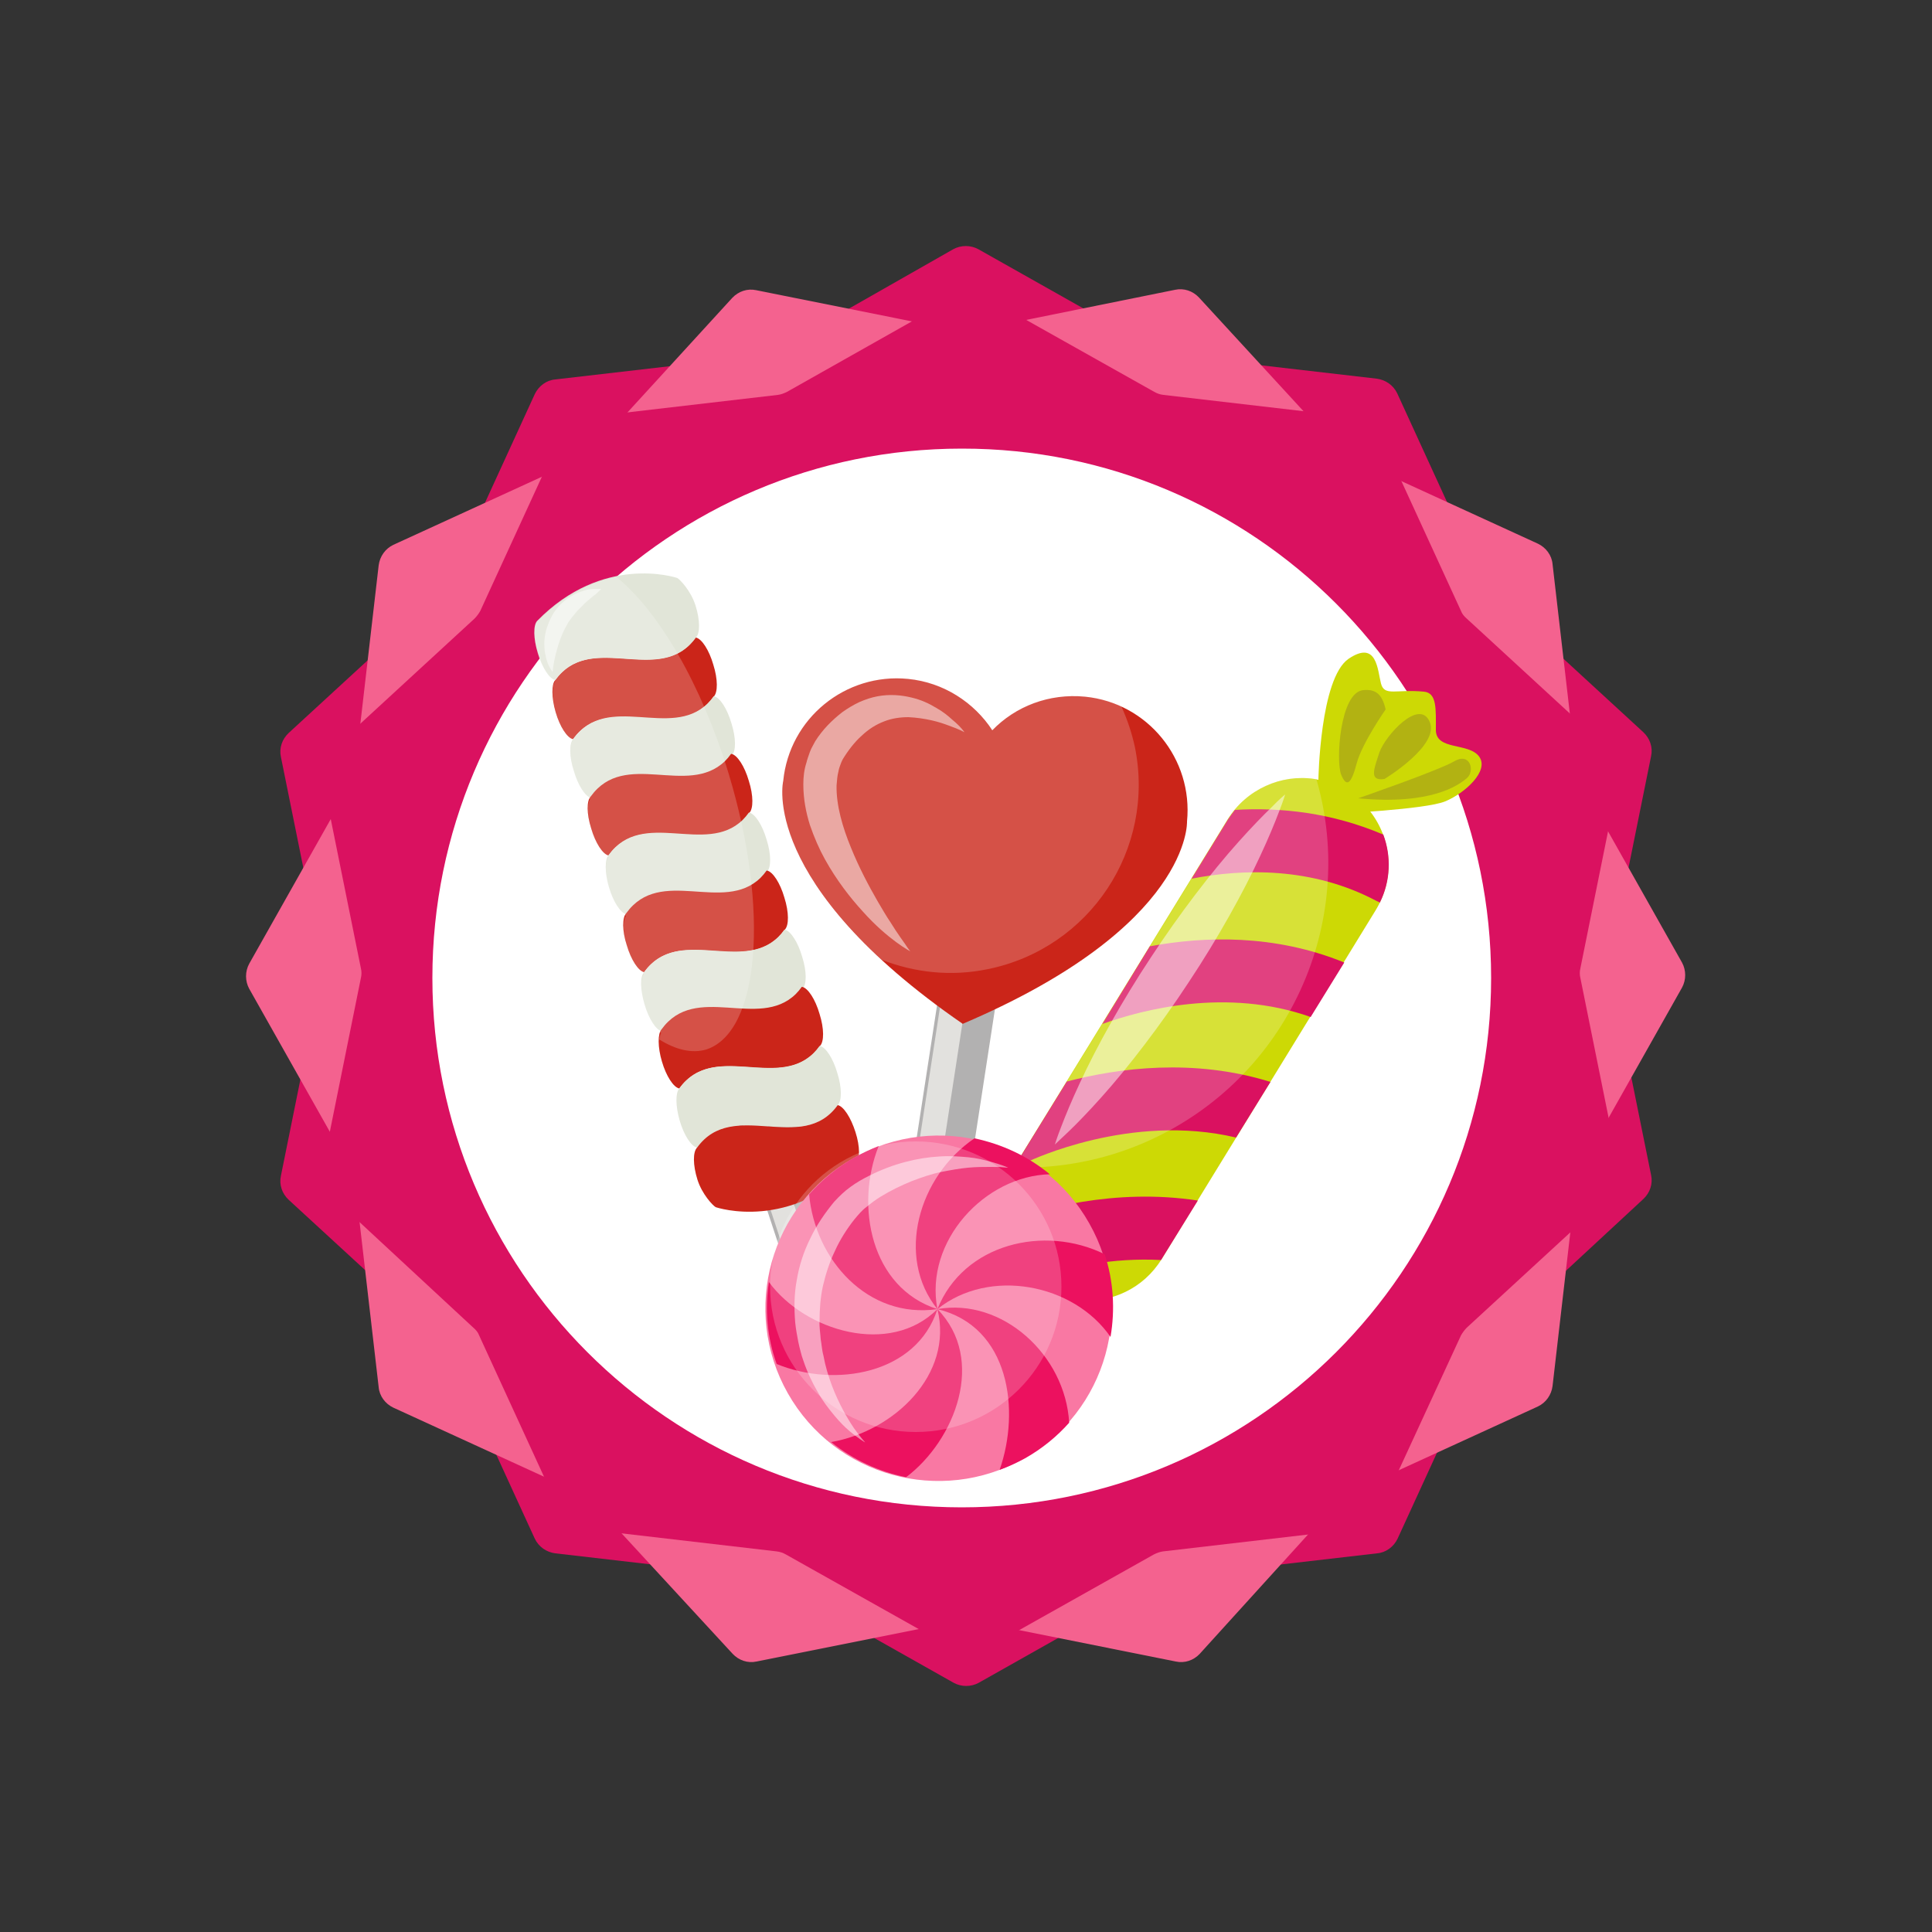 <?xml version="1.0" encoding="utf-8"?>
<!-- Generator: Adobe Illustrator 23.0.3, SVG Export Plug-In . SVG Version: 6.00 Build 0)  -->
<svg version="1.1" id="Layer_1" xmlns="http://www.w3.org/2000/svg" xmlns:xlink="http://www.w3.org/1999/xlink" x="0px" y="0px"
	 viewBox="0 0 500 500" style="enable-background:new 0 0 500 500;" xml:space="preserve">
<rect x="0" y="0" width="500" height="500" fill="#333333" stroke="none"/>
<style type="text/css">
	.st0{fill:#44CEE3;}
	.st1{fill:#FFFFFF;}
	.st2{fill:#F4628F;}
	.st3{fill:#E8EC3A;}
	.st4{fill:#97BB02;}
	.st5{opacity:0.2;}
	.st6{opacity:0.5;}
	.st7{fill:#9470D0;}
	.st8{fill:#F23D7A;}
	.st9{fill:#DA1160;}
	.st10{fill:#B2B1B1;}
	.st11{fill:#E2E1DE;}
	.st12{fill:#6332BA;}
	.st13{fill:#5420AE;}
	.st14{fill:#FFC300;}
	.st15{fill:#DDA507;}
	.st16{fill:#49D8E5;}
	.st17{fill:#64095D;}
	.st18{fill:#490748;}
	.st19{fill:#EA0446;}
	.st20{fill:#EEF443;}
	.st21{fill:#03C4DE;}
	.st22{fill:#492111;}
	.st23{fill:#00838C;}
	.st24{fill:#652A1F;}
	.st25{fill:#C09670;}
	.st26{fill:#EBE0AE;}
	.st27{fill:#4E1E14;}
	.st28{fill:#D9A24B;}
	.st29{fill:#FFEAC0;}
	.st30{fill:#CB2519;}
	.st31{fill:#43CEE3;}
	.st32{fill:#00B8D2;}
	.st33{fill:#FFBD17;}
	.st34{fill:#FFD901;}
	.st35{fill:#5E0084;}
	.st36{fill:#F978A3;}
	.st37{fill:#EC115F;}
	.st38{fill:#FF9900;}
	.st39{fill:#EDB107;}
	.st40{fill:#B90615;}
	.st41{fill:#E1E5D8;}
	.st42{fill:#DD3107;}
	.st43{fill:#CDD905;}
	.st44{fill:#B2B212;}
	.st45{fill:#EB024D;}
</style>
<g>
	<g>
		<path class="st9" d="M246.7,64.5c2-1.1,4.5-1.1,6.5,0l47,26.5c0.8,0.4,1.6,0.7,2.5,0.8l53.6,6.2c2.3,0.3,4.3,1.7,5.3,3.8
			l22.5,49.1c0.4,0.8,0.9,1.5,1.5,2.1l39.7,36.5c1.7,1.6,2.5,3.9,2,6.2l-10.7,52.9c-0.2,0.9-0.2,1.8,0,2.6l10.7,52.9
			c0.5,2.3-0.3,4.6-2,6.2L385.7,347c-0.7,0.6-1.2,1.3-1.5,2.1l-22.5,49.1c-1,2.1-3,3.6-5.3,3.8l-53.6,6.2c-0.9,0.1-1.7,0.4-2.5,0.8
			l-47,26.5c-2,1.1-4.5,1.1-6.5,0l-47-26.5c-0.8-0.4-1.6-0.7-2.5-0.8l-53.6-6.2c-2.3-0.3-4.3-1.7-5.3-3.8l-22.5-49.1
			c-0.4-0.8-0.9-1.5-1.5-2.1l-39.7-36.5c-1.7-1.6-2.5-3.9-2-6.2l10.7-52.9c0.2-0.9,0.2-1.8,0-2.6l-10.7-52.9c-0.5-2.3,0.3-4.6,2-6.2
			l39.7-36.5c0.7-0.6,1.2-1.3,1.5-2.1l22.5-49.1c1-2.1,3-3.6,5.3-3.8l53.6-6.2c0.9-0.1,1.7-0.4,2.5-0.8L246.7,64.5z"/>
	</g>
	<g>
		<path class="st2" d="M189.5,77.1c1.6-1.7,3.9-2.5,6.2-2l52.9,10.6c0.9,0.2,1.8,0.2,2.6,0l52.9-10.7c2.3-0.5,4.6,0.3,6.2,2
			l36.5,39.7c0.6,0.7,1.3,1.2,2.1,1.5l49.1,22.5c2.1,1,3.6,3,3.8,5.3l6.2,53.6c0.1,0.9,0.4,1.7,0.8,2.5l26.5,47c1.1,2,1.1,4.5,0,6.5
			l-26.5,47c-0.4,0.8-0.7,1.6-0.8,2.5l-6.2,53.6c-0.3,2.3-1.7,4.3-3.8,5.3l-49.1,22.5c-0.8,0.4-1.5,0.9-2.1,1.5L310.5,428
			c-1.6,1.7-3.9,2.5-6.2,2l-52.9-10.6c-0.9-0.2-1.8-0.2-2.6,0L195.8,430c-2.3,0.5-4.6-0.3-6.2-2L153,388.3c-0.6-0.7-1.3-1.2-2.1-1.5
			l-49.1-22.5c-2.1-1-3.6-3-3.8-5.3l-6.2-53.6c-0.1-0.9-0.4-1.7-0.8-2.5l-26.5-47c-1.1-2-1.1-4.5,0-6.5l26.5-47
			c0.4-0.8,0.7-1.6,0.8-2.5l6.2-53.6c0.3-2.3,1.7-4.3,3.8-5.3l49.1-22.5c0.8-0.4,1.5-0.9,2.1-1.5L189.5,77.1z"/>
	</g>
	<g>
		<path class="st9" d="M248,76.4c1.9-1.1,4.3-1.1,6.2,0l44.5,25c0.7,0.4,1.5,0.7,2.4,0.8l50.7,5.9c2.2,0.3,4.1,1.6,5,3.6l21.3,46.4
			c0.3,0.8,0.8,1.4,1.5,2l37.6,34.6c1.6,1.5,2.3,3.7,1.9,5.9l-10.1,50c-0.2,0.8-0.2,1.7,0,2.5l10.1,50c0.4,2.2-0.3,4.4-1.9,5.9
			l-37.6,34.6c-0.6,0.6-1.1,1.3-1.5,2L356.7,392c-0.9,2-2.8,3.4-5,3.6l-50.7,5.9c-0.8,0.1-1.6,0.4-2.4,0.8l-44.5,25
			c-1.9,1.1-4.3,1.1-6.2,0l-44.5-25c-0.7-0.4-1.5-0.7-2.4-0.8l-50.7-5.9c-2.2-0.3-4.1-1.6-5-3.6l-21.3-46.4c-0.3-0.8-0.8-1.4-1.5-2
			L85.2,309c-1.6-1.5-2.3-3.7-1.9-5.9l10.1-50c0.2-0.8,0.2-1.7,0-2.5l-10.1-50c-0.4-2.2,0.3-4.4,1.9-5.9l37.6-34.6
			c0.6-0.6,1.1-1.3,1.5-2l21.3-46.4c0.9-2,2.8-3.4,5-3.6l50.7-5.9c0.8-0.1,1.6-0.4,2.4-0.8L248,76.4z"/>
	</g>
	<g>
		<path class="st1" d="M385.9,253.1c0,75.7-61.4,137-137,137c-75.7,0-137-61.4-137-137c0-75.7,61.4-137,137-137
			C324.5,116,385.9,177.4,385.9,253.1z"/>
	</g>
	<g>
		<g>
			<g>
				<g>
					<path class="st10" d="M222.3,350.9c-0.8,0.9-1.9,1.6-3.1,2c-3.8,1.2-7.9-0.8-9.1-4.6l-36.7-111.5c-1.2-3.8,0.8-7.9,4.6-9.1
						c3.8-1.2,7.9,0.8,9.1,4.6l36.7,111.5C224.7,346.3,224,349,222.3,350.9z"/>
				</g>
			</g>
		</g>
		<g>
			<g>
				<g>
					<path class="st11" d="M216.7,350.9c-0.3,0.4-0.8,0.7-1.3,0.9c-1.6,0.5-3.4-0.3-3.9-2l-36.7-111.5c-0.5-1.6,0.3-3.4,2-3.9
						c1.6-0.5,3.4,0.3,3.9,2l36.7,111.5C217.7,349,217.4,350.1,216.7,350.9z"/>
				</g>
			</g>
		</g>
		<g>
			<g>
				<path class="st30" d="M143.7,176C143.7,176,143.7,176,143.7,176c8.8-12.2,25.1,0.2,34.7-9.1c0.6-0.6,1.1-1.2,1.6-1.9
					c0,0,0.1,0,0.1,0c0,0,0,0,0,0c1.5,0.3,3.4,3.2,4.5,7c1.2,3.8,1.2,7.2,0.1,8.3c0,0,0,0,0,0c-9.3,12.9-27.1-1.9-36.4,11
					c0,0,0,0,0,0c-1.5-0.3-3.4-3.2-4.5-7C142.7,180.5,142.7,177.1,143.7,176z"/>
			</g>
		</g>
		<g>
			<g>
				<path class="st41" d="M148.4,191.2C148.4,191.2,148.4,191.2,148.4,191.2c8.8-12.2,25.1,0.2,34.7-9.1c0.6-0.6,1.1-1.2,1.6-1.9
					c0,0,0.1,0,0.1,0c0,0,0,0,0,0c1.5,0.3,3.4,3.2,4.5,7c1.2,3.8,1.2,7.2,0.1,8.3c0,0,0,0,0,0c-9.3,12.9-27.1-1.9-36.4,11
					c0,0,0,0,0,0c-1.5-0.3-3.4-3.2-4.5-7C147.3,195.8,147.3,192.3,148.4,191.2z"/>
			</g>
		</g>
		<g>
			<g>
				<path class="st30" d="M152.9,206.1L152.9,206.1c8.8-12.2,25,0.2,34.7-9.1c0.6-0.6,1.1-1.2,1.6-1.9c0,0,0.1,0,0.1,0c0,0,0,0,0,0
					c1.5,0.3,3.4,3.2,4.5,7c1.2,3.8,1.2,7.2,0.1,8.3c0,0,0,0,0,0c-9.3,12.9-27.1-1.9-36.4,11c0,0,0,0,0,0c-1.5-0.3-3.4-3.2-4.5-7
					C151.8,210.6,151.8,207.2,152.9,206.1z"/>
			</g>
		</g>
		<g>
			<g>
				<path class="st41" d="M157.5,221.3L157.5,221.3c8.8-12.2,25.1,0.2,34.7-9.1c0.6-0.6,1.1-1.2,1.6-1.9c0,0,0.1,0,0.1,0
					c0,0,0,0,0,0c1.5,0.3,3.4,3.2,4.5,7c1.2,3.8,1.2,7.2,0.1,8.3c0,0,0,0,0,0c-9.3,12.9-27.1-1.9-36.4,11c0,0,0,0,0,0
					c-1.5-0.3-3.4-3.2-4.5-7C156.5,225.9,156.5,222.4,157.5,221.3z"/>
			</g>
		</g>
		<g>
			<g>
				<path class="st30" d="M162.1,236.3L162.1,236.3c8.8-12.2,25.1,0.2,34.7-9.1c0.6-0.6,1.1-1.2,1.6-1.9c0,0,0.1,0,0.1,0
					c0,0,0,0,0,0c1.5,0.3,3.4,3.2,4.5,7c1.2,3.8,1.2,7.2,0.1,8.3c0,0,0,0,0,0c-9.3,12.9-27.1-1.9-36.4,11c0,0,0,0,0,0
					c-1.5-0.3-3.4-3.2-4.5-7C161,240.9,161,237.4,162.1,236.3z"/>
			</g>
		</g>
		<g>
			<g>
				<path class="st41" d="M166.7,251.6L166.7,251.6c8.8-12.2,25.1,0.2,34.7-9.1c0.6-0.6,1.1-1.2,1.6-1.9c0,0,0.1,0,0.1,0
					c0,0,0,0,0,0c1.5,0.3,3.4,3.2,4.5,7c1.2,3.8,1.2,7.2,0.1,8.3c0,0,0,0,0,0c-9.3,12.9-27.1-1.9-36.4,11c0,0,0,0,0,0
					c-1.5-0.3-3.4-3.2-4.5-7S165.6,252.7,166.7,251.6z"/>
			</g>
		</g>
		<g>
			<g>
				<path class="st30" d="M171.2,266.4L171.2,266.4c8.8-12.2,25.1,0.2,34.7-9.1c0.6-0.6,1.1-1.2,1.6-1.9c0,0,0.1,0,0.1,0
					c0,0,0,0,0,0c1.5,0.3,3.4,3.2,4.5,7c1.2,3.8,1.2,7.2,0.1,8.3c0,0,0,0,0,0c-9.3,12.9-27.1-1.9-36.4,11c0,0,0,0,0,0
					c-1.5-0.3-3.4-3.2-4.5-7C170.2,271,170.2,267.5,171.2,266.4z"/>
			</g>
		</g>
		<g>
			<g>
				<path class="st41" d="M175.8,281.7L175.8,281.7c8.8-12.2,25.1,0.2,34.7-9.1c0.6-0.6,1.1-1.2,1.6-1.9c0,0,0.1,0,0.1,0
					c0,0,0,0,0,0c1.5,0.3,3.4,3.2,4.5,7c1.2,3.8,1.2,7.2,0.1,8.3c0,0,0,0,0,0c-9.3,12.9-27.1-1.9-36.4,11c0,0,0,0,0,0
					c-1.5-0.3-3.4-3.2-4.5-7C174.8,286.2,174.8,282.8,175.8,281.7z"/>
			</g>
		</g>
		<g>
			<g>
				<path class="st41" d="M139,160.7C139,160.7,139,160.7,139,160.7c17-17.4,35.8-11.3,36.3-11.1c0.7,0.4,3.5,3.3,4.7,7.1
					c1.2,3.8,1.2,7.2,0.1,8.3c0,0,0,0,0,0c-9.3,12.9-27.1-1.9-36.4,11c0,0,0,0,0,0c-1.5-0.3-3.4-3.2-4.5-7
					C138,165.2,138,161.8,139,160.7z"/>
			</g>
		</g>
		<g>
			<g>
				<path class="st30" d="M221.5,301.3C221.5,301.3,221.5,301.3,221.5,301.3c-17,17.4-35.8,11.3-36.3,11.1c-0.7-0.4-3.5-3.3-4.7-7.1
					c-1.2-3.8-1.2-7.2-0.1-8.3c0,0,0,0,0,0c9.3-12.9,27.1,1.9,36.4-11c0,0,0,0,0,0c1.5,0.3,3.4,3.2,4.6,7
					C222.6,296.7,222.6,300.2,221.5,301.3z"/>
			</g>
		</g>
		<g class="st5">
			<g>
				<path class="st1" d="M188.6,200.3c-7.1-23.4-18.3-42.3-29.1-51c-6.2,1.3-13.4,4.5-20.4,11.6l0,0c-1,1.1-1,4.6,0.1,8.4
					c1.2,3.8,3.1,6.7,4.5,7c-1,1.2-0.9,4.5,0.2,8.3c1.1,3.7,3,6.5,4.4,7c-1,1.2-0.9,4.5,0.2,8.3c1.1,3.5,2.8,6.2,4.2,6.9
					c-0.8,1.3-0.7,4.5,0.4,8c1.1,3.7,3,6.5,4.4,7c-1,1.2-0.9,4.5,0.2,8.3c1.1,3.6,2.8,6.3,4.3,6.9c-0.9,1.3-0.8,4.5,0.3,8.1
					c1.1,3.7,3,6.5,4.4,7c-1,1.2-0.9,4.5,0.2,8.3c1.1,3.5,2.8,6.2,4.2,6.9c-0.2,0.4-0.4,1-0.5,1.7c4.3,2.7,8.5,3.7,12.2,2.6
					C196.6,267.1,199.2,235.4,188.6,200.3z"/>
			</g>
		</g>
		<g class="st6">
			<g>
				<g>
					<path class="st1" d="M143,173.9c0,0-0.3-0.4-0.7-1.1c-0.4-0.7-0.9-1.8-1.1-3.2c-0.2-0.7-0.3-1.4-0.3-2.3
						c-0.1-0.8,0-1.7,0.1-2.6c0.2-0.9,0.3-1.8,0.7-2.7c0.3-0.9,0.7-1.8,1.2-2.7c0.4-0.9,1.1-1.6,1.7-2.4c0.6-0.7,1.4-1.3,2.1-1.9
						c0.7-0.5,1.5-0.9,2.2-1.3c0.7-0.4,1.5-0.6,2.1-0.8c1.3-0.5,2.5-0.5,3.3-0.5c0.8,0,1.3,0,1.3,0s-0.3,0.3-0.9,0.9
						c-0.3,0.3-0.6,0.6-1.1,0.9c-0.4,0.3-0.8,0.7-1.3,1.1c-0.4,0.4-1,0.8-1.4,1.3c-0.5,0.5-1,1-1.5,1.5c-0.4,0.5-0.9,1.1-1.4,1.7
						c-0.4,0.6-0.9,1.1-1.2,1.8c-1.5,2.5-2.4,5.4-3,7.8c-0.3,1.2-0.5,2.3-0.6,3C143.1,173.4,143,173.9,143,173.9z"/>
				</g>
			</g>
		</g>
	</g>
	<g>
		<g>
			<g>
				<g>
					<path class="st10" d="M245.5,314.5c-1.2,0.5-2.5,0.6-3.8,0.4c-4.1-0.6-6.9-4.4-6.3-8.5l9.1-59.2c0.6-4.1,4.4-6.9,8.5-6.3
						c4.1,0.6,6.9,4.4,6.3,8.5l-9.1,59.2C249.7,311.4,247.9,313.6,245.5,314.5z"/>
				</g>
			</g>
		</g>
		<g>
			<g>
				<g>
					<path class="st11" d="M240.2,312c-0.5,0.2-1.1,0.3-1.6,0.2c-1.7-0.3-3-1.9-2.7-3.6l9.1-59.2c0.3-1.7,1.9-2.9,3.6-2.7
						c1.7,0.3,3,1.9,2.7,3.6l-9.1,59.3C242.1,310.6,241.3,311.6,240.2,312z"/>
				</g>
			</g>
		</g>
		<g>
			<g>
				<g>
					<path class="st30" d="M307.2,212.6c1.6-16.2-10.2-30.7-26.4-32.3c-9.3-0.9-18,2.5-24,8.7c-4.7-7.2-12.6-12.4-21.8-13.3
						c-16.2-1.6-30.7,10.2-32.3,26.4c0,0-6.5,26.4,46.5,62.9l0,0c0,0,0,0,0,0c0,0,0,0,0,0l0.1-0.1
						C308.4,239.7,307.2,212.6,307.2,212.6z"/>
				</g>
			</g>
		</g>
		<g class="st5">
			<g>
				<path class="st1" d="M256.7,188.9c-4.7-7.2-12.6-12.4-21.8-13.3c-16.2-1.6-30.7,10.2-32.3,26.4c0,0-4.6,18.7,25.6,46.4
					c8.5,3.3,17.9,4.4,27.5,2.4c26.4-5.4,43.4-31.1,38-57.5c-0.8-3.7-2-7.2-3.5-10.5c-2.9-1.4-6.1-2.3-9.5-2.6
					C271.5,179.3,262.8,182.8,256.7,188.9z"/>
			</g>
		</g>
		<g class="st6">
			<g>
				<g>
					<path class="st1" d="M249.6,189.5c0,0-1.4-0.8-4-1.7c-1.3-0.5-2.8-1-4.6-1.4c-1.8-0.4-3.8-0.7-5.9-0.8c-2.1,0-4.3,0.3-6.3,1.1
						c-2.1,0.8-4,2-5.8,3.7c-1.8,1.6-3.5,3.8-4.9,6.1c-0.3,0.6-0.4,0.8-0.6,1.4c-0.2,0.5-0.4,1.1-0.5,1.7c-0.3,1.1-0.4,2.4-0.5,3.7
						c-0.1,5.2,1.6,10.9,3.7,16c2.1,5.2,4.6,9.9,6.9,13.9c1.2,2,2.2,3.8,3.3,5.4c1,1.6,1.9,3,2.7,4.1c0.8,1.1,1.4,2,1.8,2.6
						c0.4,0.6,0.7,0.9,0.7,0.9s-1.4-0.7-3.7-2.4c-2.3-1.7-5.4-4.3-8.6-7.9c-3.3-3.6-6.8-8.1-9.8-13.5c-1.5-2.7-2.8-5.7-3.9-8.9
						c-1-3.2-1.7-6.7-1.7-10.5c0-1.9,0.2-3.8,0.8-5.6c0.2-0.9,0.6-1.9,0.9-2.8c0.3-0.9,1-2,1.4-2.8c1.9-3,4.3-5.4,7-7.5
						c1.4-1,2.9-1.9,4.4-2.6c1.6-0.7,3.1-1.2,4.7-1.5c3.2-0.6,6.2-0.3,8.7,0.3c2.6,0.6,4.7,1.6,6.5,2.7c1.8,1,3.1,2.1,4.2,3.1
						C248.7,188.1,249.6,189.5,249.6,189.5z"/>
				</g>
			</g>
		</g>
	</g>
	<g>
		<g>
			<g>
				<path class="st43" d="M345.7,210.6c0,0,23.2-1.1,28.3-3.2c5.1-2.1,11.5-7.9,8.8-11.6c-2.7-3.7-11.2-1.5-11.2-6.9
					c0-5.4,0.3-9.6-3.1-9.9c-7.2-0.7-10.2,1.3-11.1-2.1c-0.9-3.4-1-11.4-8.4-6.4c-7.4,5.1-7.8,31.3-7.8,31.3S338,207.3,345.7,210.6z
					"/>
			</g>
		</g>
		<g>
			<g>
				<path class="st44" d="M351.5,206.6c0,0,20.8-7.2,24.9-9.6c4.1-2.4,5.4,2.6,3.2,4.4C377.5,203.2,370.4,208.4,351.5,206.6z"/>
			</g>
		</g>
		<g>
			<g>
				<path class="st44" d="M358.3,201.6c0,0,14.4-8.7,11.7-14.8c-2.7-6.2-11.5,3.6-13,7.9C355.6,199,354.2,202.2,358.3,201.6z"/>
			</g>
		</g>
		<g>
			<g>
				<path class="st44" d="M358.6,183.6c0,0-6.1,8.7-7.5,14c-1.4,5.3-2.6,6.3-4,2.9c-1.4-3.3-0.4-21.3,5.7-21.9
					C356,178.3,357.7,179.6,358.6,183.6z"/>
			</g>
		</g>
		<g>
			<g>
				<path class="st43" d="M272.1,327.1c0,0-21.2,1.2-25.8,3.1c-4.7,2-10.5,7.3-8.1,10.6c2.5,3.3,10.2,1.3,10.2,6.2
					c0,4.9-0.4,8.7,2.7,9c6.5,0.6,9.3-1.3,10.1,1.8c0.8,3.1,0.8,10.4,7.6,5.7c6.8-4.7,7.4-28.5,7.4-28.5S279.1,330,272.1,327.1z"/>
			</g>
		</g>
		<g>
			<g>
				<path class="st44" d="M266.8,330.8c0,0-19,6.7-22.8,8.9c-3.7,2.2-4.9-2.3-2.9-4C243.1,334.1,249.6,329.3,266.8,330.8z"/>
			</g>
		</g>
		<g>
			<g>
				<path class="st44" d="M260.6,335.4c0,0-13.2,8-10.8,13.6c2.4,5.6,10.6-3.4,11.9-7.3C263.1,337.7,264.4,334.8,260.6,335.4z"/>
			</g>
		</g>
		<g>
			<g>
				<path class="st44" d="M260.2,351.7c0,0,5.6-8,6.9-12.8c1.3-4.8,2.4-5.7,3.6-2.7c1.2,3,0.2,19.3-5.4,19.9
					C262.4,356.5,260.9,355.4,260.2,351.7z"/>
			</g>
		</g>
		<g>
			<g>
				<path class="st43" d="M300.6,325.9c-4.7,7.6-13.1,11.4-21.4,10.6c-3.3-0.3-5.8-3.4-8.9-5.3l0,0c-3.4-2.1-6.7-2.8-8.5-6
					c-3.9-6.9-4-15.6,0.4-22.8l55.5-90.3c4.9-7.9,13.9-11.8,22.5-10.5c2.9,0.4,4.5,2.5,7.2,4.1l0,0c2.4,1.5,5.6,2.2,7.2,4.3
					c5.6,7.2,6.5,17.3,1.4,25.6L300.6,325.9z"/>
			</g>
		</g>
		<g>
			<g>
				<path class="st9" d="M259.1,316.6c0.3,3,1.3,5.9,2.8,8.6c1.6,2.8,4.3,3.7,7.1,5.2c7.5-2.4,18.9-5,31.5-4.3
					c0-0.1,0.1-0.1,0.1-0.2l9.4-15.2C288.4,307.4,268.9,312.9,259.1,316.6z"/>
			</g>
			<g>
				<path class="st9" d="M276.1,279.9l-13.2,21.4c1.1,0,2.3-0.3,3.4-0.8c0.3-0.1,26.3-12.6,53.6-6.1l8.9-14.4
					C308.9,273.8,289.4,276.4,276.1,279.9z"/>
			</g>
			<g>
				<path class="st9" d="M297.6,244.9L285.3,265c10.3-3.7,32.2-9.5,53.9-1.8l8.7-14.1C329.8,241.7,311.6,242.3,297.6,244.9z"/>
			</g>
			<g>
				<path class="st9" d="M358,216c-13.3-5.7-26.6-7.1-38.4-6.4c-0.6,0.8-1.2,1.6-1.8,2.5l-9.4,15.3c13.3-2.6,31.2-3.1,47.9,5.8
					c0.3,0.1,0.5,0.2,0.8,0.4C359.9,228,360.1,221.6,358,216z"/>
			</g>
		</g>
		<g class="st5">
			<g>
				<path class="st1" d="M340.7,201.7c-0.1,0-0.2-0.1-0.4-0.1c-8.7-1.3-17.7,2.5-22.5,10.5l-54.1,88c1.4,0.8,2.9,1.4,4.4,2
					c9.8-0.4,19.6-2.6,29-6.8C333.4,279,351.4,238.8,340.7,201.7z"/>
			</g>
		</g>
		<g class="st6">
			<g>
				<g>
					<path class="st1" d="M332.6,205.6c0,0-0.5,1.7-1.6,4.5c-1.1,2.9-2.7,6.8-4.9,11.5c-4.3,9.3-10.9,21.2-18.4,32.5
						c-7.4,11.3-15.7,22.1-22.6,29.8c-3.4,3.8-6.4,6.9-8.6,9c-2.2,2.1-3.5,3.3-3.5,3.3s0.5-1.7,1.6-4.5c1.1-2.9,2.7-6.8,4.9-11.5
						c4.3-9.3,10.9-21.2,18.4-32.5c7.4-11.3,15.7-22.1,22.6-29.8c3.4-3.8,6.4-6.9,8.6-9C331.2,206.7,332.6,205.6,332.6,205.6z"/>
				</g>
			</g>
		</g>
	</g>
	<g>
		<g>
			<g>
				<g>
					<g>
						<path class="st36" d="M281.9,316.6c12.2,21.5,4.6,48.8-17,60.9c-21.5,12.1-48.8,4.6-61-16.9c-12.2-21.5-4.6-48.8,17-60.9
							C242.5,287.5,269.8,295.1,281.9,316.6z"/>
					</g>
				</g>
			</g>
		</g>
		<g>
			<g>
				<g>
					<g>
						<g>
							<path class="st37" d="M242.6,338.8c18.7,4.5,21.5,26.2,16.1,41.6c2.2-0.8,4.4-1.8,6.6-3c4.4-2.5,8.2-5.6,11.4-9.2
								C275.7,350.6,259.3,335.8,242.6,338.8z"/>
						</g>
					</g>
				</g>
			</g>
			<g>
				<g>
					<g>
						<g>
							<path class="st37" d="M242.6,338.8c-17.2-5.5-21.4-26.7-15.2-42.2c-2.1,0.8-4.1,1.8-6.2,2.9c-4.6,2.6-8.5,5.9-11.8,9.6
								C210.9,326,224.6,341.4,242.6,338.8z"/>
						</g>
					</g>
				</g>
			</g>
			<g>
				<g>
					<g>
						<g>
							<path class="st37" d="M242.6,338.8c13.4-10.8,35.3-6.6,44.8,7.2c1.2-7,0.8-14.4-1.5-21.4
								C270.3,316.9,249.4,321.8,242.6,338.8z"/>
						</g>
					</g>
				</g>
			</g>
			<g>
				<g>
					<g>
						<g>
							<path class="st37" d="M242.6,338.8c-12.3,12.3-34.3,5.7-43.6-7c-1.1,7-0.5,14.3,2,21.2C216,359.2,237.2,355.7,242.6,338.8z"
								/>
						</g>
					</g>
				</g>
			</g>
			<g>
				<g>
					<g>
						<g>
							<path class="st37" d="M242.6,338.8c4.2,16.9-11.2,31.6-27.5,34.4c5.7,4.6,12.4,7.7,19.4,9.1
								C247.2,372.7,255.3,351.8,242.6,338.8z"/>
						</g>
					</g>
				</g>
			</g>
			<g>
				<g>
					<g>
						<g>
							<path class="st37" d="M242.6,338.8c-3.4-17.6,12.3-34.5,29.1-34.9c-5.7-4.7-12.4-7.8-19.5-9.3
								C237.7,304.4,231.7,325.3,242.6,338.8z"/>
						</g>
					</g>
				</g>
			</g>
		</g>
		<g class="st6">
			<g>
				<g>
					<g>
						<path class="st1" d="M223.9,373.3c0,0-0.4-0.2-1.1-0.7c-0.7-0.5-1.7-1.2-2.9-2.2c-1.2-1-2.6-2.4-4-4.1c-1.4-1.7-3-3.7-4.3-6.1
							c-1.4-2.4-2.7-5.1-3.7-8.1c-0.3-0.8-0.5-1.5-0.7-2.3c-0.2-0.8-0.4-1.5-0.6-2.5c-0.3-1.6-0.6-3.1-0.8-5
							c-0.3-3.6-0.3-7.3,0.4-11c0.6-3.7,1.8-7.4,3.5-10.8c1.6-3.4,3.8-6.6,6.2-9.5c1.3-1.4,2.6-2.7,4.3-3.9c1.5-1.1,3.1-2,4.7-2.8
							c6.3-3.2,12.7-4.7,18.2-5c2.7-0.2,5.3,0,7.5,0.2c2.2,0.2,4.1,0.7,5.6,1.1c1.5,0.4,2.7,0.8,3.5,1.1c0.8,0.3,1.2,0.5,1.2,0.5
							s-0.4,0-1.3-0.1c-0.8-0.1-2-0.1-3.6-0.1c-1.5,0-3.4,0-5.5,0.2c-2.1,0.2-4.4,0.6-6.9,1.1c-2.5,0.5-5.1,1.4-7.7,2.4
							c-2.7,1.1-5.4,2.4-8,4c-1.3,0.8-2.5,1.7-3.7,2.7c-1.1,0.8-2.1,2-3.1,3.2c-1.9,2.4-3.7,5.2-5,8.1c-1.4,2.9-2.4,6-3.1,9
							c-0.7,3.1-0.9,6.3-0.9,9.2c-0.1,1.4,0.2,3.1,0.3,4.7c0.1,0.5,0.2,1.4,0.3,2.1c0.1,0.7,0.2,1.4,0.4,2.1
							c0.5,2.8,1.3,5.4,2.2,7.8c1.8,4.7,4,8.5,5.7,11C222.7,372,223.9,373.3,223.9,373.3z"/>
					</g>
				</g>
			</g>
		</g>
		<g class="st5">
			<g>
				<g>
					<path class="st1" d="M274.7,333c0,20.8-16.9,37.6-37.7,37.6c-20.8,0-37.7-16.8-37.7-37.6s16.9-37.6,37.7-37.6
						C257.8,295.4,274.7,312.2,274.7,333z"/>
				</g>
			</g>
		</g>
	</g>
</g>
</svg>
